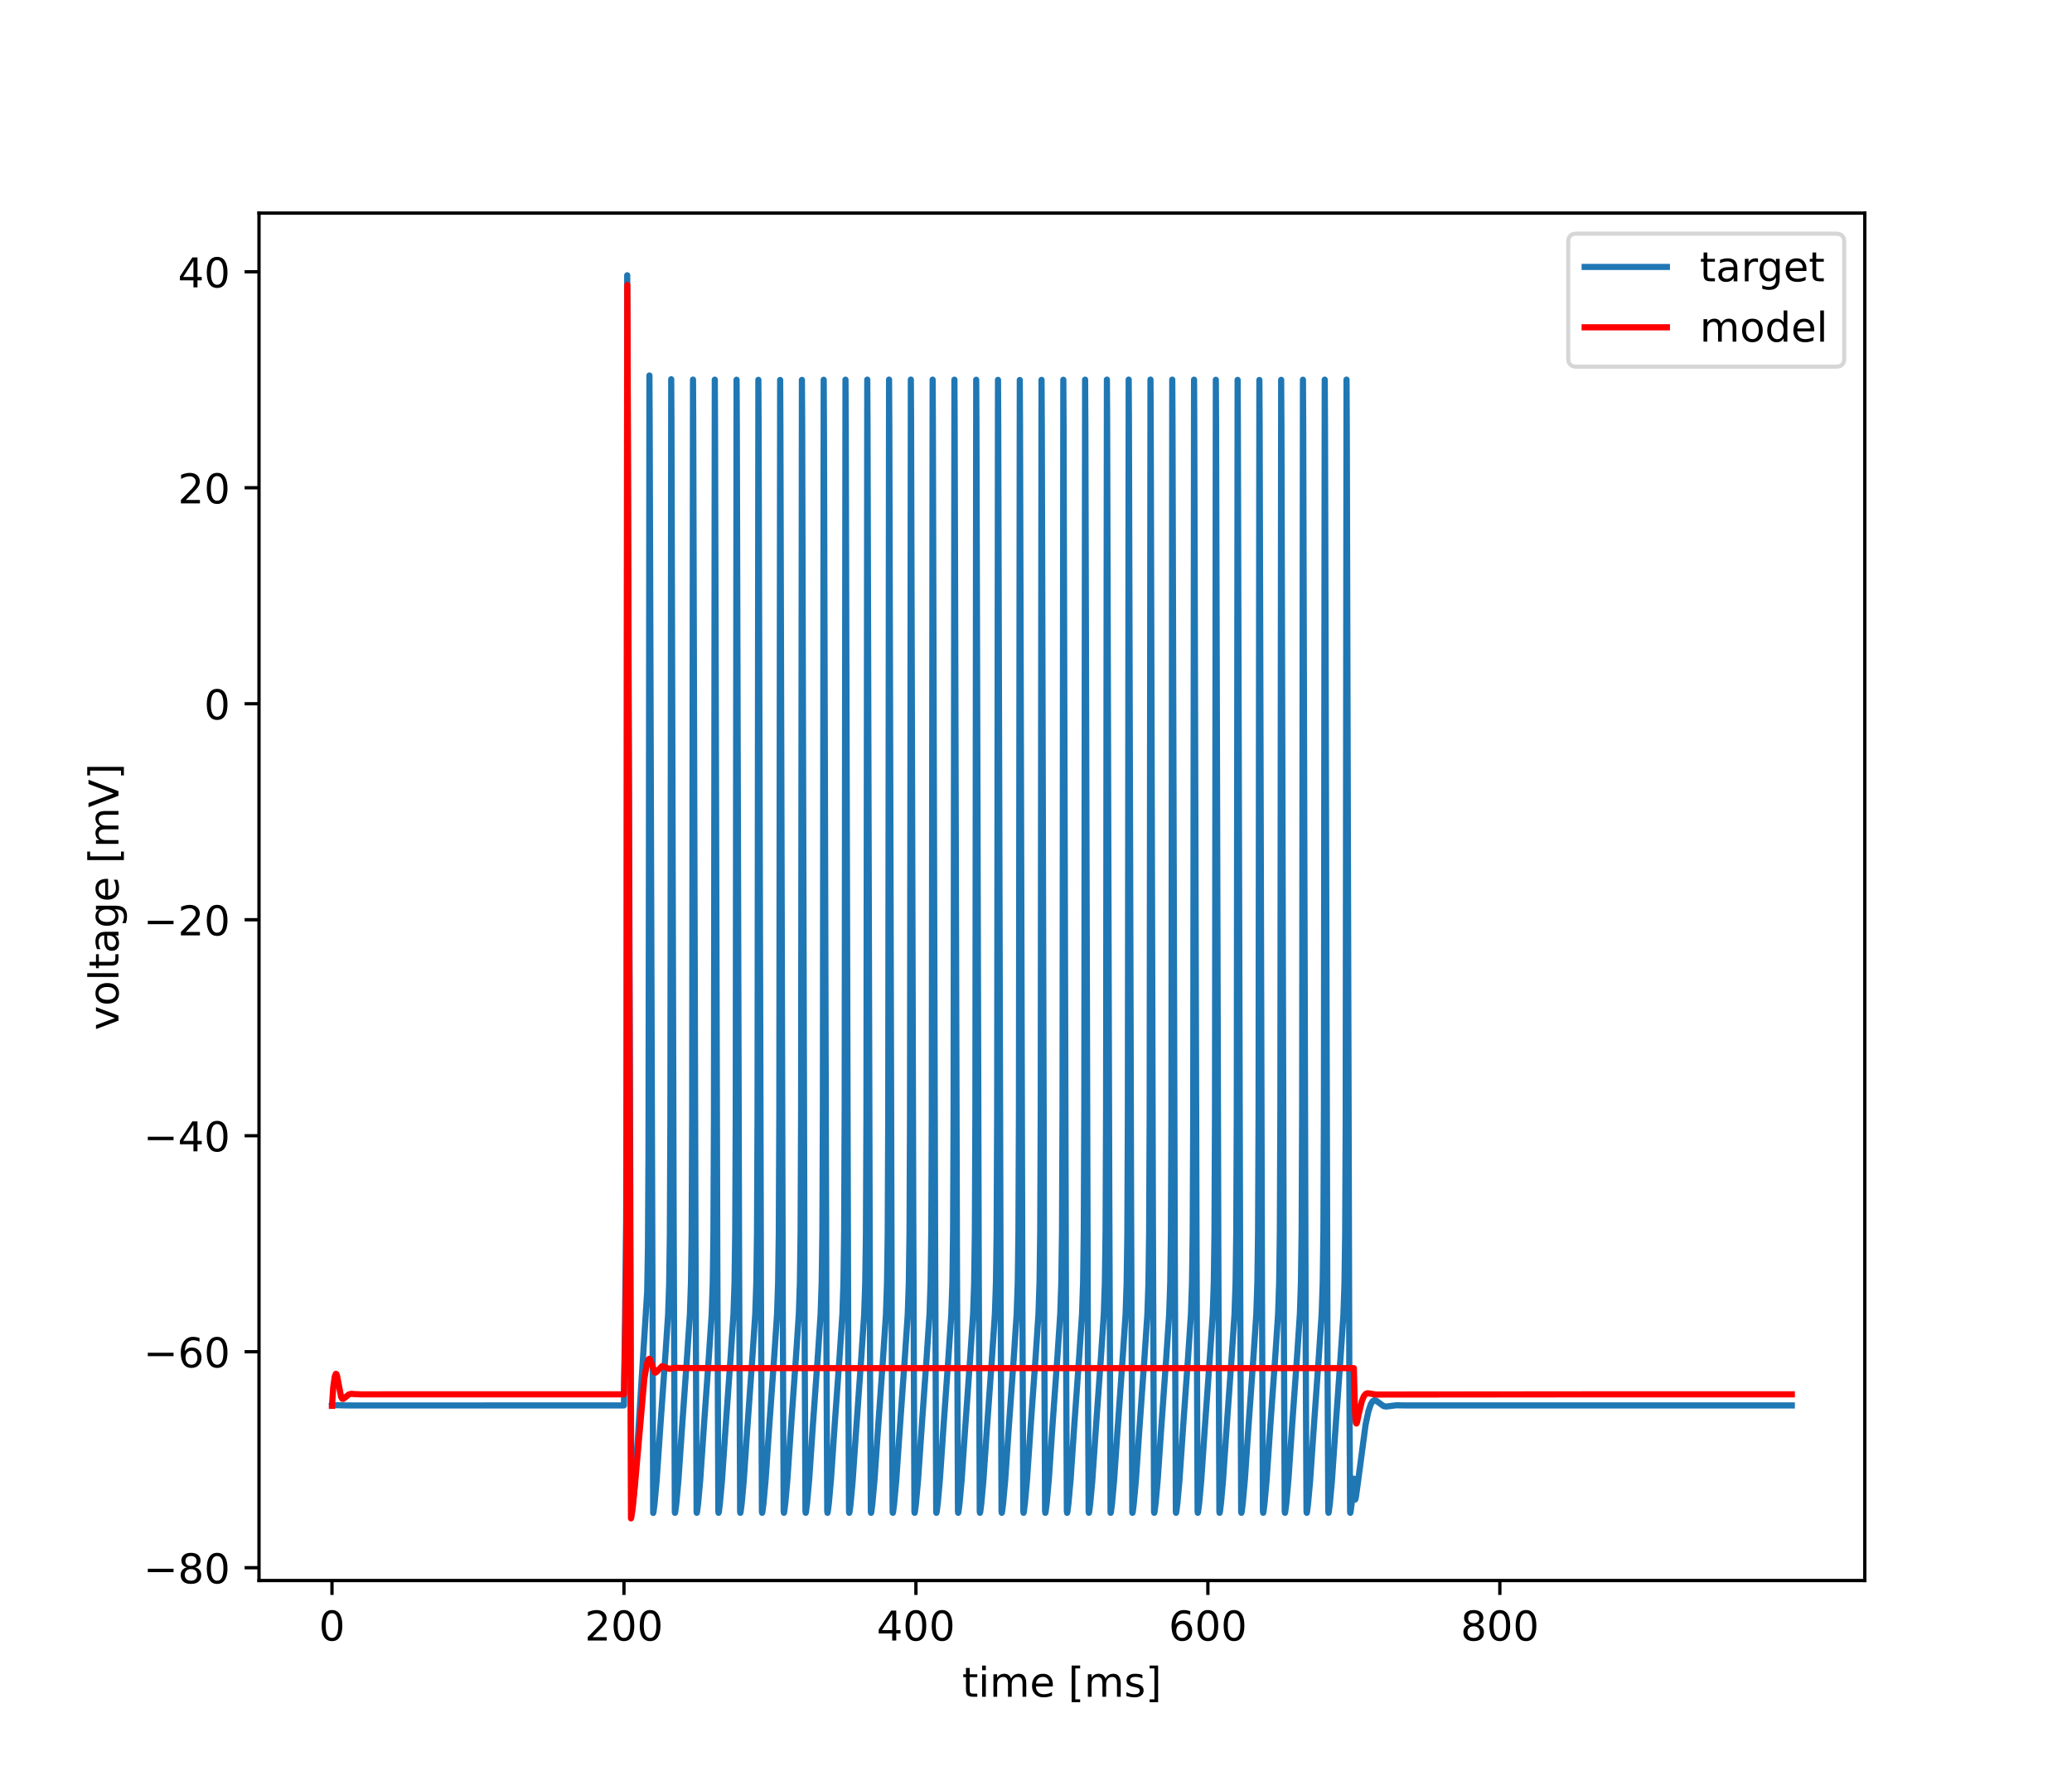 <?xml version="1.0" encoding="utf-8" standalone="no"?>
<!DOCTYPE svg PUBLIC "-//W3C//DTD SVG 1.1//EN"
  "http://www.w3.org/Graphics/SVG/1.1/DTD/svg11.dtd">
<!-- Created with matplotlib (https://matplotlib.org/) -->
<svg height="432pt" version="1.1" viewBox="0 0 504 432" width="504pt" xmlns="http://www.w3.org/2000/svg" xmlns:xlink="http://www.w3.org/1999/xlink">
 <defs>
  <style type="text/css">*{stroke-linecap:butt;stroke-linejoin:round;}</style>
 </defs>
 <g id="figure_1">
  <g id="patch_1">
   <path d="M 0 432 
L 504 432 
L 504 0 
L 0 0 
z
" style="fill:#ffffff;"/>
  </g>
  <g id="axes_1">
   <g id="patch_2">
    <path d="M 63 384.48 
L 453.6 384.48 
L 453.6 51.84 
L 63 51.84 
z
" style="fill:#ffffff;"/>
   </g>
   <g id="matplotlib.axis_1">
    <g id="xtick_1">
     <g id="line2d_1">
      <defs>
       <path d="M 0 0 
L 0 3.5 
" id="m455081e899" style="stroke:#000000;stroke-width:0.8;"/>
      </defs>
      <g>
       <use style="stroke:#000000;stroke-width:0.8;" x="80.755" xlink:href="#m455081e899" y="384.48"/>
      </g>
     </g>
     <g id="text_1">
      <!-- 0 -->
      <g transform="translate(77.573 399.078)scale(0.1 -0.1)">
       <defs>
        <path d="M 31.781 66.406 
Q 24.172 66.406 20.328 58.906 
Q 16.5 51.422 16.5 36.375 
Q 16.5 21.391 20.328 13.891 
Q 24.172 6.391 31.781 6.391 
Q 39.453 6.391 43.281 13.891 
Q 47.125 21.391 47.125 36.375 
Q 47.125 51.422 43.281 58.906 
Q 39.453 66.406 31.781 66.406 
z
M 31.781 74.219 
Q 44.047 74.219 50.516 64.516 
Q 56.984 54.828 56.984 36.375 
Q 56.984 17.969 50.516 8.266 
Q 44.047 -1.422 31.781 -1.422 
Q 19.531 -1.422 13.062 8.266 
Q 6.594 17.969 6.594 36.375 
Q 6.594 54.828 13.062 64.516 
Q 19.531 74.219 31.781 74.219 
z
" id="DejaVuSans-48"/>
       </defs>
       <use xlink:href="#DejaVuSans-48"/>
      </g>
     </g>
    </g>
    <g id="xtick_2">
     <g id="line2d_2">
      <g>
       <use style="stroke:#000000;stroke-width:0.8;" x="151.773" xlink:href="#m455081e899" y="384.48"/>
      </g>
     </g>
     <g id="text_2">
      <!-- 200 -->
      <g transform="translate(142.229 399.078)scale(0.1 -0.1)">
       <defs>
        <path d="M 19.188 8.297 
L 53.609 8.297 
L 53.609 0 
L 7.328 0 
L 7.328 8.297 
Q 12.938 14.109 22.625 23.891 
Q 32.328 33.688 34.812 36.531 
Q 39.547 41.844 41.422 45.531 
Q 43.312 49.219 43.312 52.781 
Q 43.312 58.594 39.234 62.25 
Q 35.156 65.922 28.609 65.922 
Q 23.969 65.922 18.812 64.312 
Q 13.672 62.703 7.812 59.422 
L 7.812 69.391 
Q 13.766 71.781 18.938 73 
Q 24.125 74.219 28.422 74.219 
Q 39.75 74.219 46.484 68.547 
Q 53.219 62.891 53.219 53.422 
Q 53.219 48.922 51.531 44.891 
Q 49.859 40.875 45.406 35.406 
Q 44.188 33.984 37.641 27.219 
Q 31.109 20.453 19.188 8.297 
z
" id="DejaVuSans-50"/>
       </defs>
       <use xlink:href="#DejaVuSans-50"/>
       <use x="63.623" xlink:href="#DejaVuSans-48"/>
       <use x="127.246" xlink:href="#DejaVuSans-48"/>
      </g>
     </g>
    </g>
    <g id="xtick_3">
     <g id="line2d_3">
      <g>
       <use style="stroke:#000000;stroke-width:0.8;" x="222.791" xlink:href="#m455081e899" y="384.48"/>
      </g>
     </g>
     <g id="text_3">
      <!-- 400 -->
      <g transform="translate(213.247 399.078)scale(0.1 -0.1)">
       <defs>
        <path d="M 37.797 64.312 
L 12.891 25.391 
L 37.797 25.391 
z
M 35.203 72.906 
L 47.609 72.906 
L 47.609 25.391 
L 58.016 25.391 
L 58.016 17.188 
L 47.609 17.188 
L 47.609 0 
L 37.797 0 
L 37.797 17.188 
L 4.891 17.188 
L 4.891 26.703 
z
" id="DejaVuSans-52"/>
       </defs>
       <use xlink:href="#DejaVuSans-52"/>
       <use x="63.623" xlink:href="#DejaVuSans-48"/>
       <use x="127.246" xlink:href="#DejaVuSans-48"/>
      </g>
     </g>
    </g>
    <g id="xtick_4">
     <g id="line2d_4">
      <g>
       <use style="stroke:#000000;stroke-width:0.8;" x="293.809" xlink:href="#m455081e899" y="384.48"/>
      </g>
     </g>
     <g id="text_4">
      <!-- 600 -->
      <g transform="translate(284.265 399.078)scale(0.1 -0.1)">
       <defs>
        <path d="M 33.016 40.375 
Q 26.375 40.375 22.484 35.828 
Q 18.609 31.297 18.609 23.391 
Q 18.609 15.531 22.484 10.953 
Q 26.375 6.391 33.016 6.391 
Q 39.656 6.391 43.531 10.953 
Q 47.406 15.531 47.406 23.391 
Q 47.406 31.297 43.531 35.828 
Q 39.656 40.375 33.016 40.375 
z
M 52.594 71.297 
L 52.594 62.312 
Q 48.875 64.062 45.094 64.984 
Q 41.312 65.922 37.594 65.922 
Q 27.828 65.922 22.672 59.328 
Q 17.531 52.734 16.797 39.406 
Q 19.672 43.656 24.016 45.922 
Q 28.375 48.188 33.594 48.188 
Q 44.578 48.188 50.953 41.516 
Q 57.328 34.859 57.328 23.391 
Q 57.328 12.156 50.688 5.359 
Q 44.047 -1.422 33.016 -1.422 
Q 20.359 -1.422 13.672 8.266 
Q 6.984 17.969 6.984 36.375 
Q 6.984 53.656 15.188 63.938 
Q 23.391 74.219 37.203 74.219 
Q 40.922 74.219 44.703 73.484 
Q 48.484 72.75 52.594 71.297 
z
" id="DejaVuSans-54"/>
       </defs>
       <use xlink:href="#DejaVuSans-54"/>
       <use x="63.623" xlink:href="#DejaVuSans-48"/>
       <use x="127.246" xlink:href="#DejaVuSans-48"/>
      </g>
     </g>
    </g>
    <g id="xtick_5">
     <g id="line2d_5">
      <g>
       <use style="stroke:#000000;stroke-width:0.8;" x="364.827" xlink:href="#m455081e899" y="384.48"/>
      </g>
     </g>
     <g id="text_5">
      <!-- 800 -->
      <g transform="translate(355.284 399.078)scale(0.1 -0.1)">
       <defs>
        <path d="M 31.781 34.625 
Q 24.75 34.625 20.719 30.859 
Q 16.703 27.094 16.703 20.516 
Q 16.703 13.922 20.719 10.156 
Q 24.75 6.391 31.781 6.391 
Q 38.812 6.391 42.859 10.172 
Q 46.922 13.969 46.922 20.516 
Q 46.922 27.094 42.891 30.859 
Q 38.875 34.625 31.781 34.625 
z
M 21.922 38.812 
Q 15.578 40.375 12.031 44.719 
Q 8.5 49.078 8.5 55.328 
Q 8.5 64.062 14.719 69.141 
Q 20.953 74.219 31.781 74.219 
Q 42.672 74.219 48.875 69.141 
Q 55.078 64.062 55.078 55.328 
Q 55.078 49.078 51.531 44.719 
Q 48 40.375 41.703 38.812 
Q 48.828 37.156 52.797 32.312 
Q 56.781 27.484 56.781 20.516 
Q 56.781 9.906 50.312 4.234 
Q 43.844 -1.422 31.781 -1.422 
Q 19.734 -1.422 13.25 4.234 
Q 6.781 9.906 6.781 20.516 
Q 6.781 27.484 10.781 32.312 
Q 14.797 37.156 21.922 38.812 
z
M 18.312 54.391 
Q 18.312 48.734 21.844 45.562 
Q 25.391 42.391 31.781 42.391 
Q 38.141 42.391 41.719 45.562 
Q 45.312 48.734 45.312 54.391 
Q 45.312 60.062 41.719 63.234 
Q 38.141 66.406 31.781 66.406 
Q 25.391 66.406 21.844 63.234 
Q 18.312 60.062 18.312 54.391 
z
" id="DejaVuSans-56"/>
       </defs>
       <use xlink:href="#DejaVuSans-56"/>
       <use x="63.623" xlink:href="#DejaVuSans-48"/>
       <use x="127.246" xlink:href="#DejaVuSans-48"/>
      </g>
     </g>
    </g>
    <g id="text_6">
     <!-- time [ms] -->
     <g transform="translate(234.038 412.757)scale(0.1 -0.1)">
      <defs>
       <path d="M 18.312 70.219 
L 18.312 54.688 
L 36.812 54.688 
L 36.812 47.703 
L 18.312 47.703 
L 18.312 18.016 
Q 18.312 11.328 20.141 9.422 
Q 21.969 7.516 27.594 7.516 
L 36.812 7.516 
L 36.812 0 
L 27.594 0 
Q 17.188 0 13.234 3.875 
Q 9.281 7.766 9.281 18.016 
L 9.281 47.703 
L 2.688 47.703 
L 2.688 54.688 
L 9.281 54.688 
L 9.281 70.219 
z
" id="DejaVuSans-116"/>
       <path d="M 9.422 54.688 
L 18.406 54.688 
L 18.406 0 
L 9.422 0 
z
M 9.422 75.984 
L 18.406 75.984 
L 18.406 64.594 
L 9.422 64.594 
z
" id="DejaVuSans-105"/>
       <path d="M 52 44.188 
Q 55.375 50.25 60.062 53.125 
Q 64.75 56 71.094 56 
Q 79.641 56 84.281 50.016 
Q 88.922 44.047 88.922 33.016 
L 88.922 0 
L 79.891 0 
L 79.891 32.719 
Q 79.891 40.578 77.094 44.375 
Q 74.312 48.188 68.609 48.188 
Q 61.625 48.188 57.562 43.547 
Q 53.516 38.922 53.516 30.906 
L 53.516 0 
L 44.484 0 
L 44.484 32.719 
Q 44.484 40.625 41.703 44.406 
Q 38.922 48.188 33.109 48.188 
Q 26.219 48.188 22.156 43.531 
Q 18.109 38.875 18.109 30.906 
L 18.109 0 
L 9.078 0 
L 9.078 54.688 
L 18.109 54.688 
L 18.109 46.188 
Q 21.188 51.219 25.484 53.609 
Q 29.781 56 35.688 56 
Q 41.656 56 45.828 52.969 
Q 50 49.953 52 44.188 
z
" id="DejaVuSans-109"/>
       <path d="M 56.203 29.594 
L 56.203 25.203 
L 14.891 25.203 
Q 15.484 15.922 20.484 11.062 
Q 25.484 6.203 34.422 6.203 
Q 39.594 6.203 44.453 7.469 
Q 49.312 8.734 54.109 11.281 
L 54.109 2.781 
Q 49.266 0.734 44.188 -0.344 
Q 39.109 -1.422 33.891 -1.422 
Q 20.797 -1.422 13.156 6.188 
Q 5.516 13.812 5.516 26.812 
Q 5.516 40.234 12.766 48.109 
Q 20.016 56 32.328 56 
Q 43.359 56 49.781 48.891 
Q 56.203 41.797 56.203 29.594 
z
M 47.219 32.234 
Q 47.125 39.594 43.094 43.984 
Q 39.062 48.391 32.422 48.391 
Q 24.906 48.391 20.391 44.141 
Q 15.875 39.891 15.188 32.172 
z
" id="DejaVuSans-101"/>
       <path id="DejaVuSans-32"/>
       <path d="M 8.594 75.984 
L 29.297 75.984 
L 29.297 69 
L 17.578 69 
L 17.578 -6.203 
L 29.297 -6.203 
L 29.297 -13.188 
L 8.594 -13.188 
z
" id="DejaVuSans-91"/>
       <path d="M 44.281 53.078 
L 44.281 44.578 
Q 40.484 46.531 36.375 47.5 
Q 32.281 48.484 27.875 48.484 
Q 21.188 48.484 17.844 46.438 
Q 14.5 44.391 14.5 40.281 
Q 14.5 37.156 16.891 35.375 
Q 19.281 33.594 26.516 31.984 
L 29.594 31.297 
Q 39.156 29.25 43.188 25.516 
Q 47.219 21.781 47.219 15.094 
Q 47.219 7.469 41.188 3.016 
Q 35.156 -1.422 24.609 -1.422 
Q 20.219 -1.422 15.453 -0.562 
Q 10.688 0.297 5.422 2 
L 5.422 11.281 
Q 10.406 8.688 15.234 7.391 
Q 20.062 6.109 24.812 6.109 
Q 31.156 6.109 34.562 8.281 
Q 37.984 10.453 37.984 14.406 
Q 37.984 18.062 35.516 20.016 
Q 33.062 21.969 24.703 23.781 
L 21.578 24.516 
Q 13.234 26.266 9.516 29.906 
Q 5.812 33.547 5.812 39.891 
Q 5.812 47.609 11.281 51.797 
Q 16.75 56 26.812 56 
Q 31.781 56 36.172 55.266 
Q 40.578 54.547 44.281 53.078 
z
" id="DejaVuSans-115"/>
       <path d="M 30.422 75.984 
L 30.422 -13.188 
L 9.719 -13.188 
L 9.719 -6.203 
L 21.391 -6.203 
L 21.391 69 
L 9.719 69 
L 9.719 75.984 
z
" id="DejaVuSans-93"/>
      </defs>
      <use xlink:href="#DejaVuSans-116"/>
      <use x="39.209" xlink:href="#DejaVuSans-105"/>
      <use x="66.992" xlink:href="#DejaVuSans-109"/>
      <use x="164.404" xlink:href="#DejaVuSans-101"/>
      <use x="225.928" xlink:href="#DejaVuSans-32"/>
      <use x="257.715" xlink:href="#DejaVuSans-91"/>
      <use x="296.729" xlink:href="#DejaVuSans-109"/>
      <use x="394.141" xlink:href="#DejaVuSans-115"/>
      <use x="446.24" xlink:href="#DejaVuSans-93"/>
     </g>
    </g>
   </g>
   <g id="matplotlib.axis_2">
    <g id="ytick_1">
     <g id="line2d_6">
      <defs>
       <path d="M 0 0 
L -3.5 0 
" id="m8b1cdb5a2b" style="stroke:#000000;stroke-width:0.8;"/>
      </defs>
      <g>
       <use style="stroke:#000000;stroke-width:0.8;" x="63" xlink:href="#m8b1cdb5a2b" y="381.362"/>
      </g>
     </g>
     <g id="text_7">
      <!-- −80 -->
      <g transform="translate(34.895 385.161)scale(0.1 -0.1)">
       <defs>
        <path d="M 10.594 35.5 
L 73.188 35.5 
L 73.188 27.203 
L 10.594 27.203 
z
" id="DejaVuSans-8722"/>
       </defs>
       <use xlink:href="#DejaVuSans-8722"/>
       <use x="83.789" xlink:href="#DejaVuSans-56"/>
       <use x="147.412" xlink:href="#DejaVuSans-48"/>
      </g>
     </g>
    </g>
    <g id="ytick_2">
     <g id="line2d_7">
      <g>
       <use style="stroke:#000000;stroke-width:0.8;" x="63" xlink:href="#m8b1cdb5a2b" y="328.82"/>
      </g>
     </g>
     <g id="text_8">
      <!-- −60 -->
      <g transform="translate(34.895 332.619)scale(0.1 -0.1)">
       <use xlink:href="#DejaVuSans-8722"/>
       <use x="83.789" xlink:href="#DejaVuSans-54"/>
       <use x="147.412" xlink:href="#DejaVuSans-48"/>
      </g>
     </g>
    </g>
    <g id="ytick_3">
     <g id="line2d_8">
      <g>
       <use style="stroke:#000000;stroke-width:0.8;" x="63" xlink:href="#m8b1cdb5a2b" y="276.277"/>
      </g>
     </g>
     <g id="text_9">
      <!-- −40 -->
      <g transform="translate(34.895 280.077)scale(0.1 -0.1)">
       <use xlink:href="#DejaVuSans-8722"/>
       <use x="83.789" xlink:href="#DejaVuSans-52"/>
       <use x="147.412" xlink:href="#DejaVuSans-48"/>
      </g>
     </g>
    </g>
    <g id="ytick_4">
     <g id="line2d_9">
      <g>
       <use style="stroke:#000000;stroke-width:0.8;" x="63" xlink:href="#m8b1cdb5a2b" y="223.735"/>
      </g>
     </g>
     <g id="text_10">
      <!-- −20 -->
      <g transform="translate(34.895 227.534)scale(0.1 -0.1)">
       <use xlink:href="#DejaVuSans-8722"/>
       <use x="83.789" xlink:href="#DejaVuSans-50"/>
       <use x="147.412" xlink:href="#DejaVuSans-48"/>
      </g>
     </g>
    </g>
    <g id="ytick_5">
     <g id="line2d_10">
      <g>
       <use style="stroke:#000000;stroke-width:0.8;" x="63" xlink:href="#m8b1cdb5a2b" y="171.193"/>
      </g>
     </g>
     <g id="text_11">
      <!-- 0 -->
      <g transform="translate(49.638 174.992)scale(0.1 -0.1)">
       <use xlink:href="#DejaVuSans-48"/>
      </g>
     </g>
    </g>
    <g id="ytick_6">
     <g id="line2d_11">
      <g>
       <use style="stroke:#000000;stroke-width:0.8;" x="63" xlink:href="#m8b1cdb5a2b" y="118.651"/>
      </g>
     </g>
     <g id="text_12">
      <!-- 20 -->
      <g transform="translate(43.275 122.45)scale(0.1 -0.1)">
       <use xlink:href="#DejaVuSans-50"/>
       <use x="63.623" xlink:href="#DejaVuSans-48"/>
      </g>
     </g>
    </g>
    <g id="ytick_7">
     <g id="line2d_12">
      <g>
       <use style="stroke:#000000;stroke-width:0.8;" x="63" xlink:href="#m8b1cdb5a2b" y="66.108"/>
      </g>
     </g>
     <g id="text_13">
      <!-- 40 -->
      <g transform="translate(43.275 69.908)scale(0.1 -0.1)">
       <use xlink:href="#DejaVuSans-52"/>
       <use x="63.623" xlink:href="#DejaVuSans-48"/>
      </g>
     </g>
    </g>
    <g id="text_14">
     <!-- voltage [mV] -->
     <g transform="translate(28.816 250.624)rotate(-90)scale(0.1 -0.1)">
      <defs>
       <path d="M 2.984 54.688 
L 12.5 54.688 
L 29.594 8.797 
L 46.688 54.688 
L 56.203 54.688 
L 35.688 0 
L 23.484 0 
z
" id="DejaVuSans-118"/>
       <path d="M 30.609 48.391 
Q 23.391 48.391 19.188 42.75 
Q 14.984 37.109 14.984 27.297 
Q 14.984 17.484 19.156 11.844 
Q 23.344 6.203 30.609 6.203 
Q 37.797 6.203 41.984 11.859 
Q 46.188 17.531 46.188 27.297 
Q 46.188 37.016 41.984 42.703 
Q 37.797 48.391 30.609 48.391 
z
M 30.609 56 
Q 42.328 56 49.016 48.375 
Q 55.719 40.766 55.719 27.297 
Q 55.719 13.875 49.016 6.219 
Q 42.328 -1.422 30.609 -1.422 
Q 18.844 -1.422 12.172 6.219 
Q 5.516 13.875 5.516 27.297 
Q 5.516 40.766 12.172 48.375 
Q 18.844 56 30.609 56 
z
" id="DejaVuSans-111"/>
       <path d="M 9.422 75.984 
L 18.406 75.984 
L 18.406 0 
L 9.422 0 
z
" id="DejaVuSans-108"/>
       <path d="M 34.281 27.484 
Q 23.391 27.484 19.188 25 
Q 14.984 22.516 14.984 16.5 
Q 14.984 11.719 18.141 8.906 
Q 21.297 6.109 26.703 6.109 
Q 34.188 6.109 38.703 11.406 
Q 43.219 16.703 43.219 25.484 
L 43.219 27.484 
z
M 52.203 31.203 
L 52.203 0 
L 43.219 0 
L 43.219 8.297 
Q 40.141 3.328 35.547 0.953 
Q 30.953 -1.422 24.312 -1.422 
Q 15.922 -1.422 10.953 3.297 
Q 6 8.016 6 15.922 
Q 6 25.141 12.172 29.828 
Q 18.359 34.516 30.609 34.516 
L 43.219 34.516 
L 43.219 35.406 
Q 43.219 41.609 39.141 45 
Q 35.062 48.391 27.688 48.391 
Q 23 48.391 18.547 47.266 
Q 14.109 46.141 10.016 43.891 
L 10.016 52.203 
Q 14.938 54.109 19.578 55.047 
Q 24.219 56 28.609 56 
Q 40.484 56 46.344 49.844 
Q 52.203 43.703 52.203 31.203 
z
" id="DejaVuSans-97"/>
       <path d="M 45.406 27.984 
Q 45.406 37.75 41.375 43.109 
Q 37.359 48.484 30.078 48.484 
Q 22.859 48.484 18.828 43.109 
Q 14.797 37.75 14.797 27.984 
Q 14.797 18.266 18.828 12.891 
Q 22.859 7.516 30.078 7.516 
Q 37.359 7.516 41.375 12.891 
Q 45.406 18.266 45.406 27.984 
z
M 54.391 6.781 
Q 54.391 -7.172 48.188 -13.984 
Q 42 -20.797 29.203 -20.797 
Q 24.469 -20.797 20.266 -20.094 
Q 16.062 -19.391 12.109 -17.922 
L 12.109 -9.188 
Q 16.062 -11.328 19.922 -12.344 
Q 23.781 -13.375 27.781 -13.375 
Q 36.625 -13.375 41.016 -8.766 
Q 45.406 -4.156 45.406 5.172 
L 45.406 9.625 
Q 42.625 4.781 38.281 2.391 
Q 33.938 0 27.875 0 
Q 17.828 0 11.672 7.656 
Q 5.516 15.328 5.516 27.984 
Q 5.516 40.672 11.672 48.328 
Q 17.828 56 27.875 56 
Q 33.938 56 38.281 53.609 
Q 42.625 51.219 45.406 46.391 
L 45.406 54.688 
L 54.391 54.688 
z
" id="DejaVuSans-103"/>
       <path d="M 28.609 0 
L 0.781 72.906 
L 11.078 72.906 
L 34.188 11.531 
L 57.328 72.906 
L 67.578 72.906 
L 39.797 0 
z
" id="DejaVuSans-86"/>
      </defs>
      <use xlink:href="#DejaVuSans-118"/>
      <use x="59.18" xlink:href="#DejaVuSans-111"/>
      <use x="120.361" xlink:href="#DejaVuSans-108"/>
      <use x="148.145" xlink:href="#DejaVuSans-116"/>
      <use x="187.354" xlink:href="#DejaVuSans-97"/>
      <use x="248.633" xlink:href="#DejaVuSans-103"/>
      <use x="312.109" xlink:href="#DejaVuSans-101"/>
      <use x="373.633" xlink:href="#DejaVuSans-32"/>
      <use x="405.42" xlink:href="#DejaVuSans-91"/>
      <use x="444.434" xlink:href="#DejaVuSans-109"/>
      <use x="541.846" xlink:href="#DejaVuSans-86"/>
      <use x="610.254" xlink:href="#DejaVuSans-93"/>
     </g>
    </g>
   </g>
   <g id="line2d_13">
    <path clip-path="url(#pff7bd7050b)" d="M 80.755 341.955 
L 81.953 341.819 
L 83.773 341.876 
L 85.966 341.895 
L 151.773 341.886 
L 152.314 297.325 
L 152.421 248.65 
L 152.563 66.96 
L 152.678 92.199 
L 153.566 368.465 
L 153.61 368.364 
L 153.815 366.984 
L 154.294 362.226 
L 154.96 353.098 
L 157.428 314.174 
L 157.614 303.037 
L 157.738 281.053 
L 157.836 218.444 
L 157.969 91.341 
L 158.031 104.505 
L 158.883 368.04 
L 158.946 367.856 
L 159.203 365.876 
L 159.718 360.198 
L 160.535 348.261 
L 161.822 330.115 
L 162.514 319.74 
L 162.772 312.213 
L 162.94 300.212 
L 163.065 272.222 
L 163.162 187.752 
L 163.269 92.263 
L 163.322 101.784 
L 163.864 297.047 
L 164.148 367.863 
L 164.183 368.008 
L 164.245 367.827 
L 164.494 365.922 
L 165.009 360.263 
L 165.834 348.203 
L 167.113 330.19 
L 167.814 319.705 
L 168.071 312.168 
L 168.24 300.127 
L 168.364 271.975 
L 168.462 187.006 
L 168.569 92.339 
L 168.622 102.006 
L 169.172 301.002 
L 169.439 367.777 
L 169.483 368.006 
L 169.545 367.821 
L 169.802 365.832 
L 170.317 360.136 
L 171.152 347.914 
L 172.43 329.947 
L 173.114 319.686 
L 173.371 312.131 
L 173.54 300.031 
L 173.664 271.637 
L 173.762 185.853 
L 173.868 92.356 
L 173.922 102.242 
L 174.481 305.077 
L 174.729 367.668 
L 174.783 368.006 
L 174.845 367.816 
L 175.102 365.824 
L 175.617 360.125 
L 176.452 347.901 
L 177.73 329.936 
L 178.413 319.669 
L 178.671 312.095 
L 178.84 299.934 
L 178.964 271.29 
L 179.061 184.667 
L 179.168 92.374 
L 179.221 102.481 
L 179.789 309.255 
L 180.029 367.68 
L 180.082 368.006 
L 180.144 367.812 
L 180.402 365.817 
L 180.917 360.115 
L 181.751 347.889 
L 183.03 329.926 
L 183.713 319.652 
L 183.971 312.059 
L 184.139 299.836 
L 184.264 270.934 
L 184.361 183.46 
L 184.468 92.398 
L 184.521 102.723 
L 185.098 313.525 
L 185.329 367.692 
L 185.382 368.006 
L 185.444 367.808 
L 185.702 365.809 
L 186.217 360.104 
L 187.051 347.876 
L 188.329 329.915 
L 189.013 319.635 
L 189.27 312.023 
L 189.439 299.736 
L 189.563 270.574 
L 189.661 182.249 
L 189.767 92.427 
L 189.821 102.968 
L 190.407 317.867 
L 190.62 367.558 
L 190.682 368.006 
L 190.744 367.803 
L 191.01 365.721 
L 191.525 359.979 
L 192.368 347.59 
L 193.638 329.789 
L 194.313 319.618 
L 194.57 311.986 
L 194.739 299.636 
L 194.863 270.209 
L 194.97 167.662 
L 195.058 92.414 
L 195.12 103.216 
L 195.715 322.255 
L 195.919 367.574 
L 195.982 368.006 
L 196.044 367.799 
L 196.31 365.713 
L 196.834 359.853 
L 197.704 347.032 
L 198.955 329.548 
L 199.612 319.601 
L 199.87 311.949 
L 200.038 299.534 
L 200.163 269.838 
L 200.269 166.397 
L 200.358 92.384 
L 200.42 103.467 
L 201.024 326.652 
L 201.219 367.588 
L 201.281 368.006 
L 201.343 367.794 
L 201.61 365.705 
L 202.133 359.842 
L 202.995 347.156 
L 204.255 329.537 
L 204.912 319.583 
L 205.17 311.911 
L 205.338 299.431 
L 205.462 269.459 
L 205.569 165.124 
L 205.658 92.362 
L 205.72 103.721 
L 206.332 331.011 
L 206.519 367.603 
L 206.581 368.005 
L 206.634 367.836 
L 206.874 366.02 
L 207.389 360.404 
L 208.188 348.782 
L 209.511 330.102 
L 210.203 319.751 
L 210.46 312.267 
L 210.629 300.395 
L 210.753 272.929 
L 210.851 190.315 
L 210.958 92.347 
L 211.02 103.975 
L 211.641 335.277 
L 211.827 367.749 
L 211.881 368.005 
L 211.934 367.832 
L 212.183 365.933 
L 212.697 360.279 
L 213.514 348.359 
L 214.81 330.091 
L 215.503 319.733 
L 215.76 312.231 
L 215.929 300.299 
L 216.053 272.59 
L 216.151 189.135 
L 216.257 92.341 
L 216.319 104.23 
L 216.95 339.386 
L 217.127 367.759 
L 217.172 368.005 
L 217.234 367.828 
L 217.482 365.925 
L 217.997 360.269 
L 218.823 348.21 
L 220.101 330.196 
L 220.802 319.716 
L 221.06 312.195 
L 221.229 300.203 
L 221.353 272.249 
L 221.45 187.955 
L 221.557 92.341 
L 221.61 101.821 
L 222.152 297.102 
L 222.427 367.769 
L 222.471 368.006 
L 222.533 367.824 
L 222.782 365.918 
L 223.297 360.258 
L 224.123 348.197 
L 225.419 329.955 
L 226.111 319.514 
L 226.368 311.762 
L 226.537 299.017 
L 226.653 271.905 
L 226.75 186.771 
L 226.857 92.347 
L 226.91 102.058 
L 227.46 301.078 
L 227.727 367.779 
L 227.771 368.006 
L 227.833 367.82 
L 228.091 365.83 
L 228.606 360.133 
L 229.44 347.911 
L 230.718 329.944 
L 231.402 319.682 
L 231.659 312.123 
L 231.828 300.009 
L 231.952 271.559 
L 232.05 185.586 
L 232.156 92.36 
L 232.21 102.296 
L 232.769 305.155 
L 233.018 367.671 
L 233.071 368.006 
L 233.133 367.815 
L 233.39 365.822 
L 233.905 360.123 
L 234.74 347.898 
L 236.018 329.934 
L 236.702 319.665 
L 236.959 312.087 
L 237.128 299.912 
L 237.252 271.21 
L 237.35 184.395 
L 237.456 92.378 
L 237.509 102.536 
L 238.078 309.336 
L 238.317 367.683 
L 238.371 368.006 
L 238.433 367.811 
L 238.69 365.815 
L 239.205 360.112 
L 240.039 347.886 
L 241.318 329.923 
L 242.001 319.649 
L 242.259 312.051 
L 242.427 299.813 
L 242.552 270.853 
L 242.649 183.186 
L 242.756 92.404 
L 242.809 102.779 
L 243.386 313.607 
L 243.617 367.695 
L 243.67 368.006 
L 243.732 367.807 
L 243.99 365.808 
L 244.505 360.102 
L 245.348 347.737 
L 246.618 329.912 
L 247.301 319.632 
L 247.559 312.014 
L 247.727 299.713 
L 247.851 270.491 
L 247.949 181.973 
L 248.056 92.435 
L 248.109 103.024 
L 248.695 317.951 
L 248.908 367.562 
L 248.97 368.006 
L 249.032 367.803 
L 249.298 365.719 
L 249.822 359.861 
L 250.692 347.042 
L 251.944 329.556 
L 252.601 319.614 
L 252.858 311.978 
L 253.027 299.612 
L 253.151 270.125 
L 253.258 167.374 
L 253.346 92.406 
L 253.409 103.273 
L 254.003 322.341 
L 254.208 367.577 
L 254.27 368.006 
L 254.332 367.798 
L 254.598 365.711 
L 255.122 359.85 
L 255.983 347.165 
L 257.226 329.776 
L 257.901 319.597 
L 258.158 311.941 
L 258.327 299.511 
L 258.451 269.752 
L 258.557 166.107 
L 258.646 92.379 
L 258.708 103.525 
L 259.312 326.739 
L 259.507 367.592 
L 259.569 368.006 
L 259.632 367.793 
L 259.898 365.703 
L 260.422 359.839 
L 261.292 347.017 
L 262.526 329.765 
L 263.2 319.579 
L 263.458 311.903 
L 263.626 299.407 
L 263.751 269.372 
L 263.857 164.833 
L 263.946 92.358 
L 264.008 103.779 
L 264.621 331.096 
L 264.807 367.607 
L 264.869 368.005 
L 264.922 367.836 
L 265.171 365.938 
L 265.686 360.288 
L 266.511 348.232 
L 267.808 329.985 
L 268.5 319.562 
L 268.757 311.866 
L 268.926 299.304 
L 269.05 268.991 
L 269.157 163.569 
L 269.246 92.345 
L 269.299 101.402 
L 269.823 289.536 
L 270.133 367.918 
L 270.169 368.005 
L 270.222 367.831 
L 270.471 365.931 
L 270.986 360.277 
L 271.802 348.356 
L 273.098 330.089 
L 273.791 319.73 
L 274.048 312.223 
L 274.217 300.277 
L 274.341 272.512 
L 274.439 188.865 
L 274.545 92.34 
L 274.599 101.638 
L 275.131 293.306 
L 275.424 367.856 
L 275.46 368.005 
L 275.522 367.827 
L 275.77 365.924 
L 276.285 360.266 
L 277.111 348.207 
L 278.389 330.193 
L 279.091 319.712 
L 279.348 312.187 
L 279.517 300.181 
L 279.641 272.17 
L 279.739 187.685 
L 279.845 92.342 
L 279.898 101.875 
L 280.44 297.178 
L 280.715 367.772 
L 280.76 368.006 
L 280.822 367.823 
L 281.079 365.836 
L 281.594 360.142 
L 282.428 347.921 
L 283.707 329.952 
L 284.39 319.695 
L 284.648 312.151 
L 284.816 300.084 
L 284.941 271.826 
L 285.038 186.501 
L 285.145 92.349 
L 285.198 102.113 
L 285.749 301.154 
L 286.015 367.781 
L 286.059 368.006 
L 286.121 367.819 
L 286.379 365.828 
L 286.894 360.131 
L 287.728 347.908 
L 289.006 329.942 
L 289.69 319.679 
L 289.947 312.115 
L 290.116 299.987 
L 290.24 271.48 
L 290.338 185.315 
L 290.445 92.364 
L 290.498 102.35 
L 291.057 305.235 
L 291.306 367.674 
L 291.359 368.006 
L 291.421 367.814 
L 291.679 365.821 
L 292.193 360.121 
L 293.028 347.895 
L 294.315 329.816 
L 294.99 319.661 
L 295.247 312.079 
L 295.416 299.89 
L 295.54 271.129 
L 295.638 184.12 
L 295.744 92.384 
L 295.798 102.591 
L 296.366 309.417 
L 296.605 367.686 
L 296.659 368.006 
L 296.721 367.81 
L 296.978 365.814 
L 297.493 360.11 
L 298.328 347.883 
L 299.606 329.921 
L 300.289 319.645 
L 300.547 312.043 
L 300.716 299.79 
L 300.84 270.771 
L 300.938 182.91 
L 301.044 92.41 
L 301.097 102.834 
L 301.674 313.69 
L 301.905 367.697 
L 301.958 368.006 
L 302.021 367.806 
L 302.287 365.725 
L 302.811 359.869 
L 303.672 347.188 
L 304.915 329.795 
L 305.589 319.628 
L 305.847 312.006 
L 306.015 299.69 
L 306.14 270.409 
L 306.246 168.346 
L 306.335 92.432 
L 306.397 103.08 
L 306.983 318.036 
L 307.196 367.565 
L 307.258 368.006 
L 307.32 367.801 
L 307.587 365.717 
L 308.11 359.858 
L 308.971 347.175 
L 310.214 329.784 
L 310.889 319.61 
L 311.146 311.969 
L 311.315 299.59 
L 311.439 270.041 
L 311.546 167.087 
L 311.635 92.4 
L 311.697 103.33 
L 312.292 322.427 
L 312.496 367.581 
L 312.558 368.006 
L 312.62 367.797 
L 312.886 365.709 
L 313.41 359.848 
L 314.28 347.026 
L 315.532 329.543 
L 316.189 319.593 
L 316.446 311.932 
L 316.615 299.487 
L 316.739 269.666 
L 316.846 165.817 
L 316.934 92.373 
L 316.997 103.583 
L 317.6 326.825 
L 317.795 367.595 
L 317.858 368.006 
L 317.911 367.839 
L 318.151 366.024 
L 318.665 360.409 
L 319.464 348.789 
L 320.787 330.108 
L 321.488 319.576 
L 321.746 311.894 
L 321.915 299.384 
L 322.039 269.285 
L 322.145 164.544 
L 322.234 92.354 
L 322.296 103.837 
L 322.909 331.181 
L 323.095 367.61 
L 323.157 368.005 
L 323.211 367.835 
L 323.459 365.937 
L 323.974 360.285 
L 324.791 348.366 
L 326.096 329.982 
L 326.779 319.743 
L 327.037 312.251 
L 327.205 300.351 
L 327.33 272.775 
L 327.427 189.777 
L 327.534 92.343 
L 327.596 104.091 
L 328.217 335.44 
L 328.404 367.754 
L 328.457 368.005 
L 328.51 367.83 
L 328.759 365.929 
L 329.274 360.275 
L 329.318 359.699 
L 329.336 360.601 
L 329.531 364.602 
L 329.62 364.79 
L 329.664 364.732 
L 329.815 364.124 
L 330.215 361.3 
L 332.177 346.503 
L 332.869 343.273 
L 333.428 341.613 
L 333.89 340.868 
L 334.263 340.641 
L 334.609 340.677 
L 335.062 340.967 
L 336.553 342.06 
L 337.157 342.157 
L 338.098 342.047 
L 339.58 341.852 
L 342.101 341.888 
L 345.723 341.884 
L 435.845 341.886 
L 435.845 341.886 
" style="fill:none;stroke:#1f77b4;stroke-linecap:square;stroke-width:1.5;"/>
   </g>
   <g id="line2d_14">
    <path clip-path="url(#pff7bd7050b)" d="M 80.755 341.955 
L 81.056 337.508 
L 81.429 334.864 
L 81.696 334.2 
L 81.82 334.25 
L 81.988 334.676 
L 82.273 336.138 
L 82.965 339.793 
L 83.249 340.258 
L 83.489 340.287 
L 83.817 340.054 
L 84.882 339.192 
L 85.468 339.064 
L 86.418 339.136 
L 87.981 339.195 
L 97.098 339.183 
L 151.773 339.184 
L 152.137 322.104 
L 152.314 307.236 
L 152.421 274.735 
L 152.501 157.175 
L 152.581 69.316 
L 152.643 80.059 
L 152.962 195.734 
L 153.486 369.36 
L 153.557 369.113 
L 153.939 366.406 
L 154.471 360.948 
L 156.735 335.339 
L 157.321 331.889 
L 157.703 330.726 
L 157.934 330.547 
L 158.102 330.696 
L 158.342 331.283 
L 159.247 333.839 
L 159.487 333.885 
L 159.753 333.671 
L 161.023 332.343 
L 161.387 332.426 
L 162.798 332.985 
L 163.677 332.788 
L 164.494 332.73 
L 167.379 332.792 
L 180.065 332.806 
L 329.318 332.806 
L 329.584 343.392 
L 329.815 346.104 
L 329.931 346.287 
L 329.966 346.257 
L 330.108 345.884 
L 330.525 343.926 
L 331.245 340.903 
L 331.751 339.634 
L 332.177 339.106 
L 332.585 338.929 
L 333.091 338.972 
L 334.68 339.236 
L 390.048 339.184 
L 435.845 339.184 
L 435.845 339.184 
" style="fill:none;stroke:#ff0000;stroke-linecap:square;stroke-width:1.5;"/>
   </g>
   <g id="patch_3">
    <path d="M 63 384.48 
L 63 51.84 
" style="fill:none;stroke:#000000;stroke-linecap:square;stroke-linejoin:miter;stroke-width:0.8;"/>
   </g>
   <g id="patch_4">
    <path d="M 453.6 384.48 
L 453.6 51.84 
" style="fill:none;stroke:#000000;stroke-linecap:square;stroke-linejoin:miter;stroke-width:0.8;"/>
   </g>
   <g id="patch_5">
    <path d="M 63 384.48 
L 453.6 384.48 
" style="fill:none;stroke:#000000;stroke-linecap:square;stroke-linejoin:miter;stroke-width:0.8;"/>
   </g>
   <g id="patch_6">
    <path d="M 63 51.84 
L 453.6 51.84 
" style="fill:none;stroke:#000000;stroke-linecap:square;stroke-linejoin:miter;stroke-width:0.8;"/>
   </g>
   <g id="legend_1">
    <g id="patch_7">
     <path d="M 383.461 89.196 
L 446.6 89.196 
Q 448.6 89.196 448.6 87.196 
L 448.6 58.84 
Q 448.6 56.84 446.6 56.84 
L 383.461 56.84 
Q 381.461 56.84 381.461 58.84 
L 381.461 87.196 
Q 381.461 89.196 383.461 89.196 
z
" style="fill:#ffffff;opacity:0.8;stroke:#cccccc;stroke-linejoin:miter;"/>
    </g>
    <g id="line2d_15">
     <path d="M 385.461 64.938 
L 405.461 64.938 
" style="fill:none;stroke:#1f77b4;stroke-linecap:square;stroke-width:1.5;"/>
    </g>
    <g id="line2d_16"/>
    <g id="text_15">
     <!-- target -->
     <g transform="translate(413.461 68.438)scale(0.1 -0.1)">
      <defs>
       <path d="M 41.109 46.297 
Q 39.594 47.172 37.812 47.578 
Q 36.031 48 33.891 48 
Q 26.266 48 22.188 43.047 
Q 18.109 38.094 18.109 28.812 
L 18.109 0 
L 9.078 0 
L 9.078 54.688 
L 18.109 54.688 
L 18.109 46.188 
Q 20.953 51.172 25.484 53.578 
Q 30.031 56 36.531 56 
Q 37.453 56 38.578 55.875 
Q 39.703 55.766 41.062 55.516 
z
" id="DejaVuSans-114"/>
      </defs>
      <use xlink:href="#DejaVuSans-116"/>
      <use x="39.209" xlink:href="#DejaVuSans-97"/>
      <use x="100.488" xlink:href="#DejaVuSans-114"/>
      <use x="139.852" xlink:href="#DejaVuSans-103"/>
      <use x="203.328" xlink:href="#DejaVuSans-101"/>
      <use x="264.852" xlink:href="#DejaVuSans-116"/>
     </g>
    </g>
    <g id="line2d_17">
     <path d="M 385.461 79.617 
L 405.461 79.617 
" style="fill:none;stroke:#ff0000;stroke-linecap:square;stroke-width:1.5;"/>
    </g>
    <g id="line2d_18"/>
    <g id="text_16">
     <!-- model -->
     <g transform="translate(413.461 83.117)scale(0.1 -0.1)">
      <defs>
       <path d="M 45.406 46.391 
L 45.406 75.984 
L 54.391 75.984 
L 54.391 0 
L 45.406 0 
L 45.406 8.203 
Q 42.578 3.328 38.25 0.953 
Q 33.938 -1.422 27.875 -1.422 
Q 17.969 -1.422 11.734 6.484 
Q 5.516 14.406 5.516 27.297 
Q 5.516 40.188 11.734 48.094 
Q 17.969 56 27.875 56 
Q 33.938 56 38.25 53.625 
Q 42.578 51.266 45.406 46.391 
z
M 14.797 27.297 
Q 14.797 17.391 18.875 11.75 
Q 22.953 6.109 30.078 6.109 
Q 37.203 6.109 41.297 11.75 
Q 45.406 17.391 45.406 27.297 
Q 45.406 37.203 41.297 42.844 
Q 37.203 48.484 30.078 48.484 
Q 22.953 48.484 18.875 42.844 
Q 14.797 37.203 14.797 27.297 
z
" id="DejaVuSans-100"/>
      </defs>
      <use xlink:href="#DejaVuSans-109"/>
      <use x="97.412" xlink:href="#DejaVuSans-111"/>
      <use x="158.594" xlink:href="#DejaVuSans-100"/>
      <use x="222.07" xlink:href="#DejaVuSans-101"/>
      <use x="283.594" xlink:href="#DejaVuSans-108"/>
     </g>
    </g>
   </g>
  </g>
 </g>
 <defs>
  <clipPath id="pff7bd7050b">
   <rect height="332.64" width="390.6" x="63" y="51.84"/>
  </clipPath>
 </defs>
</svg>
